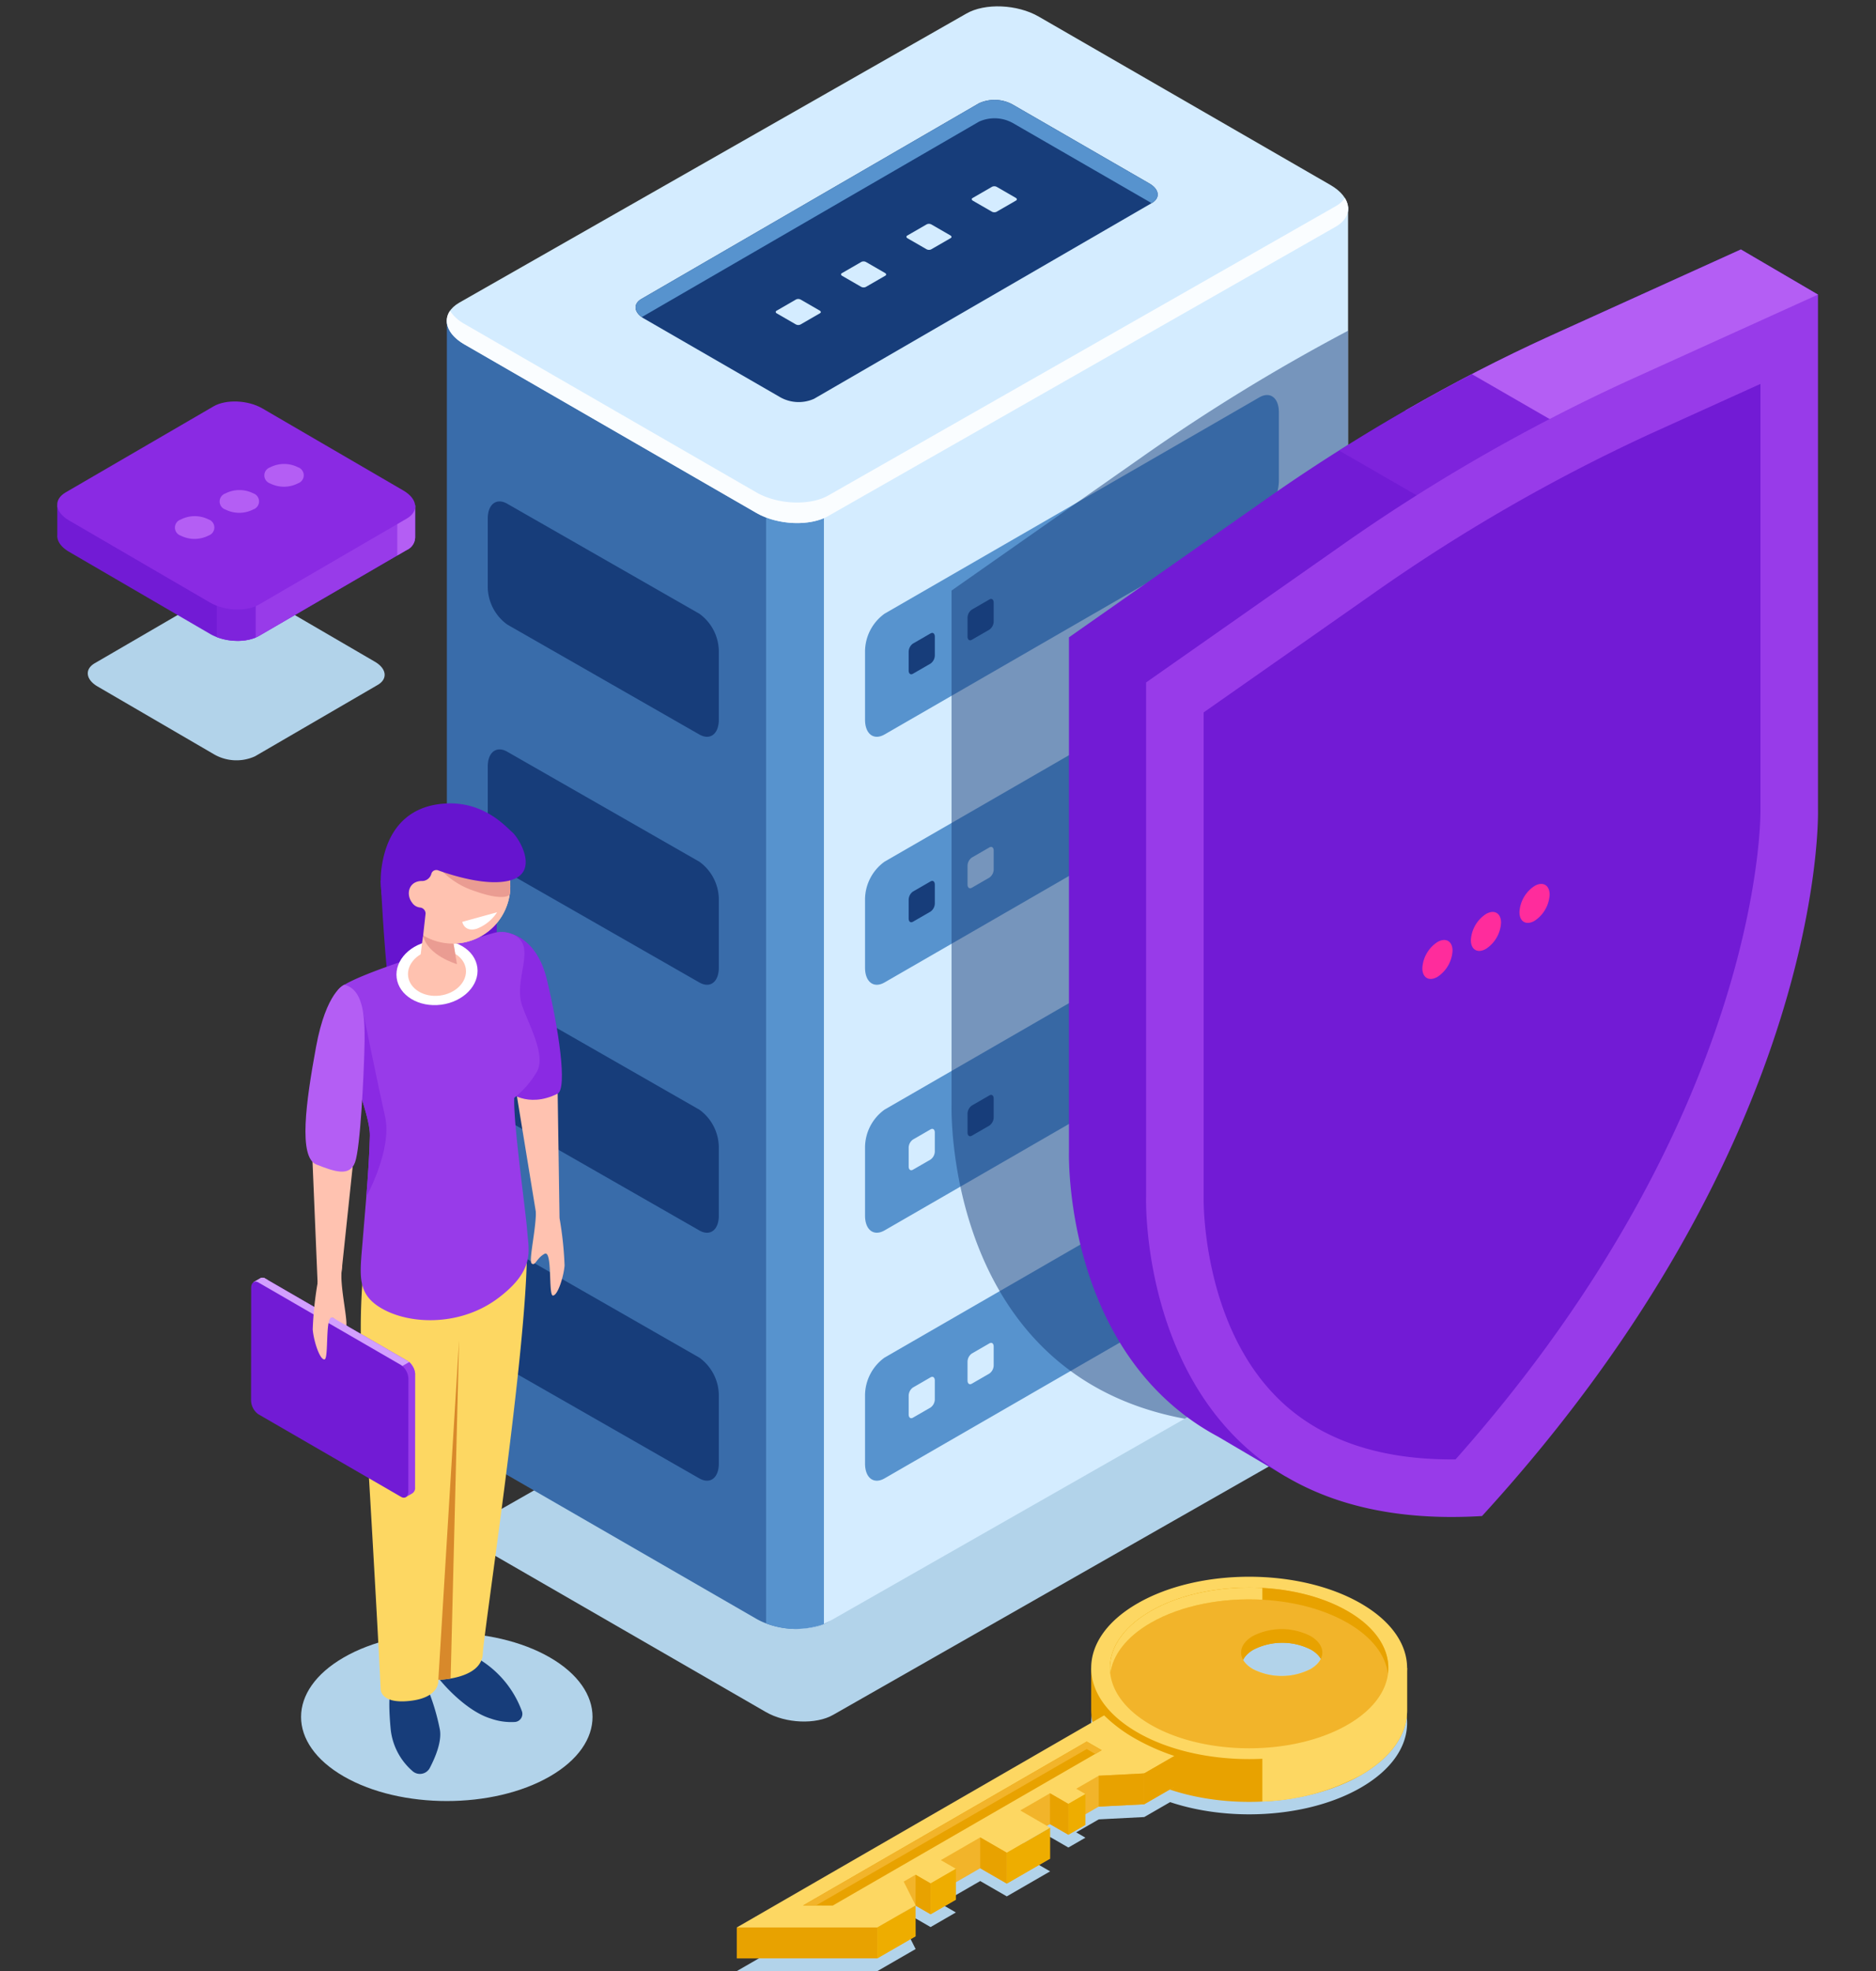 <svg xmlns="http://www.w3.org/2000/svg" xmlns:xlink="http://www.w3.org/1999/xlink" width="295" height="310" viewBox="0 0 295 310">
  <rect x="0" y="0" width="295" height="310" fill="#333333" stroke="none"/>
  <defs>
    <clipPath id="clip-path">
      <rect id="Rectangle_404094" data-name="Rectangle 404094" width="276.882" height="309" fill="none"/>
    </clipPath>
    <clipPath id="clip-path-3">
      <rect id="Rectangle_404091" data-name="Rectangle 404091" width="62.366" height="171.112" fill="none"/>
    </clipPath>
  </defs>
  <g id="img2" transform="translate(-180 -683)">
    <rect id="Rectangle_403884" data-name="Rectangle 403884" width="295" height="310" transform="translate(180 683)" fill="none"/>
    <g id="Group_1101790" data-name="Group 1101790" transform="translate(189 684)">
      <g id="Group_1101789" data-name="Group 1101789" transform="translate(0)" clip-path="url(#clip-path)">
        <g id="Group_1101788" data-name="Group 1101788">
          <g id="Group_1101787" data-name="Group 1101787" clip-path="url(#clip-path)">
            <path id="Path_876004" data-name="Path 876004" d="M216.5,301.055c8.95,5.167,23.46,5.167,32.409,0s8.95-13.544,0-18.711-23.46-5.167-32.41,0-8.95,13.544,0,18.711" transform="translate(-171.444 -22.673)" fill="#b2d3ea"/>
            <path id="Path_876005" data-name="Path 876005" d="M141.634,285.888l74.328-42.382c2.718-1.569,2.377-4.31-.761-6.122l-42.766-24.691c-3.139-1.812-7.887-2.009-10.605-.439L87.5,254.634c-2.718,1.57-2.377,4.311.762,6.123l42.766,24.69c3.139,1.812,7.887,2.01,10.605.44" transform="translate(-19.606 -17.195)" fill="#b2d3ea"/>
            <path id="Path_876006" data-name="Path 876006" d="M80.459,225.222h0V51.7l68.984-18.055,12.706-7.336c2.916-1.684,8.01-1.472,11.377.471l11.855,6.844,36.794-.02-10.9,167.51a3.3,3.3,0,0,1-1.954,3.048l-68.84,51.944c-2.916,1.684-8.01,1.472-11.378-.472L83.229,229.148c-1.943-1.122-2.88-2.574-2.77-3.926" transform="translate(-19.191 -2.05)" fill="#396caa"/>
            <path id="Path_876007" data-name="Path 876007" d="M113.487,25.183a13.126,13.126,0,0,1,6.1,1.6l11.854,6.844,36.794-.02V207.594a3.3,3.3,0,0,1-1.953,3.048L86.544,256.108a10.3,10.3,0,0,1-5.28,1.128L80.442,82.161Z" transform="translate(34.749 -2.05)" fill="#d4ecff"/>
            <path id="Path_876008" data-name="Path 876008" d="M179.271,261.334a12.961,12.961,0,0,1-9.094-.1V84.958h9.094Z" transform="translate(-58.71 -6.917)" fill="#5793ce"/>
            <path id="Path_876009" data-name="Path 876009" d="M140.474,80.13l79.736-45.466c2.917-1.684,2.551-4.624-.817-6.569L173.515,1.608c-3.368-1.944-8.461-2.155-11.377-.471L82.4,46.6c-2.916,1.683-2.55,4.624.817,6.568L129.1,79.659c3.367,1.944,8.461,2.155,11.377.471" transform="translate(-19.18 0)" fill="#d4ecff"/>
            <path id="Path_876010" data-name="Path 876010" d="M83.212,52.617,129.09,79.1c3.368,1.945,8.461,2.156,11.378.472L220.2,34.111a4.393,4.393,0,0,0,1.455-1.292c1,1.612.547,3.361-1.455,4.518L140.467,82.8c-2.916,1.684-8.01,1.472-11.378-.471L83.212,55.843c-2.616-1.51-3.412-3.621-2.272-5.277a6.364,6.364,0,0,0,2.272,2.051" transform="translate(-19.174 -2.672)" fill="#fafdff"/>
            <path id="Path_876011" data-name="Path 876011" d="M141.137,63.008l53.087-30.772c1.364-.788,1.193-2.164-.382-3.074l-21.469-12.4a5.918,5.918,0,0,0-5.324-.22L113.963,47.318c-1.365.788-1.193,2.164.382,3.074l21.468,12.4a5.918,5.918,0,0,0,5.324.22" transform="translate(-22.1 -1.304)" fill="#173d7a"/>
            <path id="Path_876012" data-name="Path 876012" d="M141.036,34.822l3.076-1.776c.188-.109.165-.3-.053-.425l-2.97-1.715a.821.821,0,0,0-.737-.031l-3.076,1.777c-.189.109-.165.3.052.425l2.971,1.715a.818.818,0,0,0,.737.03" transform="translate(6.661 -2.508)" fill="#d4ecff"/>
            <path id="Path_876013" data-name="Path 876013" d="M152.224,41.255l3.076-1.776c.188-.109.165-.3-.053-.425l-2.97-1.715a.821.821,0,0,0-.737-.031l-3.076,1.777c-.189.109-.165.3.053.425l2.97,1.715a.818.818,0,0,0,.737.03" transform="translate(-14.804 -3.032)" fill="#d4ecff"/>
            <path id="Path_876014" data-name="Path 876014" d="M163.411,47.688l3.077-1.777c.187-.108.165-.3-.054-.425l-2.969-1.714a.821.821,0,0,0-.737-.031l-3.076,1.777c-.19.108-.166.3.053.425l2.97,1.715a.816.816,0,0,0,.736.03" transform="translate(-36.269 -3.555)" fill="#d4ecff"/>
            <path id="Path_876015" data-name="Path 876015" d="M174.6,54.121l3.076-1.777c.188-.108.165-.3-.053-.424l-2.97-1.715a.821.821,0,0,0-.737-.031l-3.076,1.777c-.188.109-.165.3.053.425l2.97,1.715a.818.818,0,0,0,.737.03" transform="translate(-57.732 -4.079)" fill="#d4ecff"/>
            <path id="Path_876016" data-name="Path 876016" d="M194.216,32.235l-.062.036c-.1-.073-.2-.15-.32-.22L172.364,19.657a5.913,5.913,0,0,0-5.323-.22L114.017,50.172c-1.258-.9-1.323-2.127-.062-2.854l53.087-30.772a5.916,5.916,0,0,1,5.323.22l21.469,12.4c1.575.909,1.747,2.285.382,3.074" transform="translate(-22.092 -1.304)" fill="#5793ce"/>
            <path id="Path_876017" data-name="Path 876017" d="M95.378,119.928,154.3,85.912a7.364,7.364,0,0,0,3.075-5.876V69.242c0-2.265-1.377-3.306-3.075-2.325L95.378,100.932a7.367,7.367,0,0,0-3.075,5.876V117.6c0,2.264,1.377,3.306,3.075,2.325" transform="translate(34.724 -5.418)" fill="#5793ce"/>
            <path id="Path_876018" data-name="Path 876018" d="M151.866,113.7l2.769-1.6a1.606,1.606,0,0,0,.671-1.281v-2.957c0-.494-.3-.721-.671-.507l-2.769,1.6a1.606,1.606,0,0,0-.671,1.281v2.957c0,.494.3.721.671.507" transform="translate(-17.307 -8.735)" fill="#173d7a"/>
            <path id="Path_876019" data-name="Path 876019" d="M141.788,107.884l2.769-1.6a1.606,1.606,0,0,0,.671-1.28v-2.958c0-.493-.3-.721-.671-.507l-2.769,1.6a1.606,1.606,0,0,0-.671,1.281v2.957c0,.494.3.721.671.507" transform="translate(2.028 -8.261)" fill="#173d7a"/>
            <path id="Path_876020" data-name="Path 876020" d="M95.378,162.384,154.3,128.368a7.364,7.364,0,0,0,3.075-5.876V111.7c0-2.265-1.377-3.306-3.075-2.326L95.378,143.388a7.367,7.367,0,0,0-3.075,5.876v10.794c0,2.264,1.377,3.306,3.075,2.325" transform="translate(34.724 -8.875)" fill="#5793ce"/>
            <path id="Path_876021" data-name="Path 876021" d="M151.866,156.158l2.769-1.6a1.606,1.606,0,0,0,.671-1.281v-2.958c0-.493-.3-.72-.671-.507l-2.769,1.6a1.606,1.606,0,0,0-.671,1.281v2.957c0,.494.3.721.671.507" transform="translate(-17.307 -12.191)" fill="#173d7a"/>
            <path id="Path_876022" data-name="Path 876022" d="M141.788,150.339l2.769-1.6a1.606,1.606,0,0,0,.671-1.281V144.5c0-.493-.3-.721-.671-.507l-2.769,1.6a1.606,1.606,0,0,0-.671,1.281v2.957c0,.494.3.721.671.507" transform="translate(2.028 -11.718)" fill="#d4ecff"/>
            <path id="Path_876023" data-name="Path 876023" d="M95.378,204.839,154.3,170.823a7.365,7.365,0,0,0,3.075-5.876V154.153c0-2.265-1.377-3.306-3.075-2.326L95.378,185.843a7.366,7.366,0,0,0-3.075,5.876v10.794c0,2.264,1.377,3.306,3.075,2.325" transform="translate(34.724 -12.332)" fill="#5793ce"/>
            <path id="Path_876024" data-name="Path 876024" d="M151.866,198.614l2.769-1.6a1.606,1.606,0,0,0,.671-1.28v-2.958c0-.493-.3-.721-.671-.507l-2.769,1.6a1.606,1.606,0,0,0-.671,1.281v2.957c0,.494.3.721.671.507" transform="translate(-17.307 -15.648)" fill="#d4ecff"/>
            <path id="Path_876025" data-name="Path 876025" d="M141.788,192.795l2.769-1.6a1.606,1.606,0,0,0,.671-1.281v-2.957c0-.494-.3-.721-.671-.507l-2.769,1.6a1.606,1.606,0,0,0-.671,1.281v2.957c0,.494.3.721.671.507" transform="translate(2.028 -15.174)" fill="#173d7a"/>
            <path id="Path_876026" data-name="Path 876026" d="M95.378,247.295,154.3,213.279a7.364,7.364,0,0,0,3.075-5.876V196.609c0-2.265-1.377-3.306-3.075-2.325L95.378,228.3a7.367,7.367,0,0,0-3.075,5.876V244.97c0,2.264,1.377,3.306,3.075,2.325" transform="translate(34.724 -15.789)" fill="#5793ce"/>
            <path id="Path_876027" data-name="Path 876027" d="M151.866,241.07l2.769-1.6a1.606,1.606,0,0,0,.671-1.281v-2.957c0-.494-.3-.721-.671-.507l-2.769,1.6a1.606,1.606,0,0,0-.671,1.281v2.957c0,.494.3.721.671.507" transform="translate(-17.307 -19.105)" fill="#d4ecff"/>
            <path id="Path_876028" data-name="Path 876028" d="M141.788,235.251l2.769-1.6a1.606,1.606,0,0,0,.671-1.28v-2.958c0-.493-.3-.721-.671-.507l-2.769,1.6a1.606,1.606,0,0,0-.671,1.281v2.957c0,.494.3.721.671.507" transform="translate(2.028 -18.631)" fill="#d4ecff"/>
            <path id="Path_876029" data-name="Path 876029" d="M221.427,121.411,191.244,104.13a7.367,7.367,0,0,1-3.075-5.876V87.459c0-2.264,1.377-3.305,3.075-2.325l30.183,17.281a7.367,7.367,0,0,1,3.075,5.876v10.794c0,2.264-1.377,3.306-3.075,2.325" transform="translate(-120.469 -6.902)" fill="#173d7a"/>
            <path id="Path_876030" data-name="Path 876030" d="M221.427,163.867l-30.183-17.281a7.367,7.367,0,0,1-3.075-5.876V129.915c0-2.264,1.377-3.305,3.075-2.325l30.183,17.281a7.367,7.367,0,0,1,3.075,5.876v10.794c0,2.264-1.377,3.306-3.075,2.325" transform="translate(-120.469 -10.358)" fill="#173d7a"/>
            <path id="Path_876031" data-name="Path 876031" d="M221.427,206.322l-30.183-17.281a7.367,7.367,0,0,1-3.075-5.876V172.37c0-2.264,1.377-3.305,3.075-2.325l30.183,17.281A7.367,7.367,0,0,1,224.5,193.2V204c0,2.264-1.377,3.306-3.075,2.325" transform="translate(-120.469 -13.815)" fill="#173d7a"/>
            <path id="Path_876032" data-name="Path 876032" d="M221.427,248.778,191.244,231.5a7.367,7.367,0,0,1-3.075-5.876V214.826c0-2.264,1.377-3.305,3.075-2.325l30.183,17.281a7.367,7.367,0,0,1,3.075,5.876v10.794c0,2.264-1.377,3.306-3.075,2.325" transform="translate(-120.469 -17.272)" fill="#173d7a"/>
            <g id="Group_1101786" data-name="Group 1101786" transform="translate(140.624 51.016)" opacity="0.5">
              <g id="Group_1101785" data-name="Group 1101785">
                <g id="Group_1101784" data-name="Group 1101784" clip-path="url(#clip-path-3)">
                  <path id="Path_876033" data-name="Path 876033" d="M80.448,96.4l30.027-21.057A297.972,297.972,0,0,1,142.8,55.539V210.066a3.3,3.3,0,0,1-1.954,3.048L117.108,226.65C79.15,219.584,80.448,177.3,80.448,177.3Z" transform="translate(-80.442 -55.538)" fill="#173d7a"/>
                </g>
              </g>
            </g>
            <path id="Path_876034" data-name="Path 876034" d="M.011,183.523v-80.9L30.039,81.566a284.58,284.58,0,0,1,45.6-26.328l30.028-13.617,12.123,7.1-13.416,9.729v63.33s1.647,51.625-52.829,111.2a63.987,63.987,0,0,1-18.353-1.308l.9,2.932-10.666-6.284q-1.382-.741-2.654-1.56l-.152-.089.008,0C-.882,212.752.011,183.523.011,183.523" transform="translate(159.084 -3.389)" fill="#721bd5"/>
            <path id="Path_876035" data-name="Path 876035" d="M.005,66.96q11.387-6.57,22.74-11.722L52.773,41.622l12.124,7.1L51.48,58.449V96.68Z" transform="translate(211.98 -3.389)" fill="#b45ef4"/>
            <path id="Path_876036" data-name="Path 876036" d="M52.568,62.969l25.3,14.61L57.028,89.612,31.716,75q10.421-6.6,20.852-12.03" transform="translate(169.877 -5.127)" fill="#7e23dc"/>
            <path id="Path_876037" data-name="Path 876037" d="M.006,191.252v-80.9L30.033,89.3a284.58,284.58,0,0,1,45.6-26.328L105.663,49.35v80.9s1.647,51.625-52.829,111.2C-1.642,244.78.006,191.252.006,191.252" transform="translate(171.213 -4.018)" fill="#983be9"/>
            <path id="Path_876038" data-name="Path 876038" d="M21.736,224.377c6.554,6.359,15.873,9.533,27.74,9.408,48.441-54.568,47.949-101.565,47.939-102l0-67.143L80.176,72.457a276.036,276.036,0,0,0-44.142,25.5L9.861,116.306V192.5l0,.278c-.006.2-.261,19.824,11.879,31.6" transform="translate(170.412 -5.263)" fill="#721bd5"/>
            <path id="Path_876039" data-name="Path 876039" d="M67.313,161.543a5.244,5.244,0,0,1-2.373,4.11c-1.311.757-2.374.143-2.374-1.37a5.243,5.243,0,0,1,2.374-4.11c1.311-.757,2.373-.143,2.373,1.37" transform="translate(152.096 -13.015)" fill="#ff2c9c"/>
            <path id="Path_876040" data-name="Path 876040" d="M59,156.744a5.245,5.245,0,0,1-2.372,4.11c-1.311.757-2.375.143-2.375-1.37a5.245,5.245,0,0,1,2.375-4.11c1.31-.757,2.372-.143,2.372,1.37" transform="translate(168.041 -12.624)" fill="#ff2c9c"/>
            <path id="Path_876041" data-name="Path 876041" d="M50.69,151.946a5.247,5.247,0,0,1-2.373,4.11c-1.311.757-2.374.143-2.374-1.37a5.244,5.244,0,0,1,2.374-4.11c1.31-.757,2.373-.143,2.373,1.37" transform="translate(183.989 -12.234)" fill="#ff2c9c"/>
            <path id="Path_876042" data-name="Path 876042" d="M226.188,149.659s.487,10.031,1.25,16.771,17-5.177,17-5.177v-7.676Z" transform="translate(-175.326 -12.185)" fill="#6614cf"/>
            <path id="Path_876043" data-name="Path 876043" d="M221.964,285.156c.243.61,4.451,5.73,8.657,7.011a9.677,9.677,0,0,0,3.864.534,1.274,1.274,0,0,0,1.035-1.7,15.978,15.978,0,0,0-8.07-8.895c-7.133-3.536-5.487,3.048-5.487,3.048" transform="translate(-162.455 -22.884)" fill="#173d7a"/>
            <path id="Path_876044" data-name="Path 876044" d="M241.741,287.66a34.754,34.754,0,0,1,2.072,6.828c.3,1.9-.743,4.36-1.6,5.994a1.75,1.75,0,0,1-2.727.471,10.115,10.115,0,0,1-3.414-6.526c-.488-5.243,0-6.157,0-6.157Z" transform="translate(-183.634 -23.421)" fill="#173d7a"/>
            <path id="Path_876045" data-name="Path 876045" d="M221.267,218.219a99.762,99.762,0,0,0,0,13.928c.549,7.316,2.513,41.528,2.879,49.758,0,0-.183,2.492,4.641,1.944s4.435-3.315,4.435-3.315,6.775-.092,6.988-4.085,6.939-47.683,6.939-63.39Z" transform="translate(-173.293 -17.347)" fill="#fdd762"/>
            <path id="Path_876046" data-name="Path 876046" d="M215.439,181.513l3.907,23.9,3.555-.062-.327-21.9Z" transform="translate(-143.916 -14.779)" fill="#ffc2b0"/>
            <path id="Path_876047" data-name="Path 876047" d="M215.033,158.479s5.273-.137,7.108,7.483,3.271,17.161,1.675,17.954c-4.792,2.38-7.824-.405-7.824-.405Z" transform="translate(-145.147 -12.903)" fill="#8a2ae3"/>
            <path id="Path_876048" data-name="Path 876048" d="M246.627,158.8a4.313,4.313,0,0,0-2.846-.156c-4.492,1.29-21.381,6.246-24.164,8.625-3.216,2.749,4.823,18.2,4.707,23.259s-.687,11.035-1.134,16.54-1.053,8.524,3.45,10.865,12.191,2.449,17.946-1.936,4.711-7.386,4.472-10.57-2.2-16.952-2.029-20.861a14.8,14.8,0,0,0,3.53-4.056c1.5-2.562-1.151-7.271-2.253-10.333s.622-6.562.281-9.06a2.836,2.836,0,0,0-1.959-2.318" transform="translate(-175.163 -12.903)" fill="#983be9"/>
            <path id="Path_876049" data-name="Path 876049" d="M242.191,164.184c.356,2.781-2.2,5.4-5.7,5.85s-6.634-1.442-6.99-4.224,2.2-5.4,5.7-5.85,6.634,1.442,6.99,4.225" transform="translate(-176.127 -13.019)" fill="#fff"/>
            <path id="Path_876050" data-name="Path 876050" d="M240.543,164.545c.254,1.989-1.569,3.86-4.074,4.181s-4.742-1.032-5-3.019,1.569-3.861,4.074-4.181,4.742,1.031,5,3.019" transform="translate(-176.289 -13.148)" fill="#ffc2b0"/>
            <path id="Path_876051" data-name="Path 876051" d="M237.494,157.568s-3.049-2.508-3.648-1.237-1.092,6.719-1.092,6.719l6.054,1.627-.919-5.522s1.212-1.028-.4-1.587" transform="translate(-175.729 -12.699)" fill="#ffc2b0"/>
            <path id="Path_876052" data-name="Path 876052" d="M241.93,150.359a9.04,9.04,0,1,1-8.491-9.557,9.04,9.04,0,0,1,8.491,9.557" transform="translate(-170.702 -11.463)" fill="#ffc2b0"/>
            <path id="Path_876053" data-name="Path 876053" d="M233.151,158.045c-.054.285-.1.59-.154.9.608,3.145,5.315,4.522,5.315,4.522l-.7-4.179s.57-.484.409-.968c-1.86-.587-4.2-1.107-4.874-.277" transform="translate(-175.456 -12.833)" fill="#ea9c92"/>
            <path id="Path_876054" data-name="Path 876054" d="M241.93,150.359a9.04,9.04,0,1,1-8.491-9.557,9.04,9.04,0,0,1,8.491,9.557" transform="translate(-170.702 -11.463)" fill="#ffc2b0"/>
            <path id="Path_876055" data-name="Path 876055" d="M250.5,192.286l1.012,24.191,3.537.365,2.3-21.777Z" transform="translate(-210.568 -15.656)" fill="#ffc2b0"/>
            <path id="Path_876056" data-name="Path 876056" d="M249.545,188.616c-1.169-5.165-3.481-16.579-3.481-16.579l-.988,11.352c1.14,3.367,2.12,6.457,2.079,8.247-.068,2.973-.295,6.258-.559,9.578v.01s4.12-7.442,2.95-12.608" transform="translate(-197.993 -14.007)" fill="#8a2ae3"/>
            <path id="Path_876057" data-name="Path 876057" d="M254.9,167.512s-2.828,1.08-4.428,9.767-2.8,17.388.056,18.509,5.238,1.964,6.076-.359,1.359-13.519,1.464-17.545.258-9.577-3.168-10.373" transform="translate(-209.771 -13.639)" fill="#b45ef4"/>
            <path id="Path_876058" data-name="Path 876058" d="M232.633,281.782a13.856,13.856,0,0,0,1.935-.2l1.326-53.181Z" transform="translate(-172.705 -18.597)" fill="#d8892b"/>
            <path id="Path_876059" data-name="Path 876059" d="M264.083,252.182l-1.882-2.456-19.789-11.457a2.754,2.754,0,0,1-1.147-2.2l.017-16.2-1.138-1.485,1.069-.619h0a.722.722,0,0,1,.775.045l22.428,12.985a2.755,2.755,0,0,1,1.146,2.2l-.019,17.645a1,1,0,0,1-.419.941Z" transform="translate(-209.274 -17.723)" fill="#983be9"/>
            <path id="Path_876060" data-name="Path 876060" d="M250.725,242.892l-1.406-.814L241.6,228.672l.008-8.8-1.137-1.485,1.069-.619h0a.723.723,0,0,1,.776.045l22.427,12.985a2.314,2.314,0,0,1,.845.988Z" transform="translate(-209.601 -17.723)" fill="#d29fff"/>
            <path id="Path_876061" data-name="Path 876061" d="M265.882,219.043l-.505-.66,1.069-.619v0a.721.721,0,0,1,.776.045l.395.229Z" transform="translate(-234.506 -17.723)" fill="#d29fff"/>
            <path id="Path_876062" data-name="Path 876062" d="M242.455,232.114a2.874,2.874,0,0,1,.937,1.89l-2.192,1.265-1.05-1.823Z" transform="translate(-187.107 -18.899)" fill="#983be9"/>
            <path id="Path_876063" data-name="Path 876063" d="M264.9,231.468l-22.427-12.985c-.635-.367-1.15.021-1.151.868L241.306,237a2.754,2.754,0,0,0,1.146,2.2l22.427,12.985c.635.367,1.15-.021,1.151-.868l.019-17.644a2.753,2.753,0,0,0-1.147-2.2" transform="translate(-210.827 -17.778)" fill="#721bd5"/>
            <path id="Path_876064" data-name="Path 876064" d="M252.729,218.141a54.8,54.8,0,0,0-.795,7.455c.141,1.809,1.109,4.791,1.844,4.729s.025-7.273,1.314-6.555,1.426,1.95,2.011,1.515-1.02-6.6-.592-9.269-3.783,2.126-3.783,2.126" transform="translate(-211.759 -17.522)" fill="#ffc2b0"/>
            <path id="Path_876065" data-name="Path 876065" d="M219.062,207.2a54.8,54.8,0,0,1,.795,7.455c-.141,1.809-1.109,4.791-1.844,4.729s-.025-7.273-1.314-6.555-1.426,1.95-2.011,1.515,1.02-6.6.592-9.269,3.783,2.126,3.783,2.126" transform="translate(-140.078 -16.631)" fill="#ffc2b0"/>
            <path id="Path_876066" data-name="Path 876066" d="M230.381,151.067c4.535,1.611,5.418.628,5.461.575.041-.273.075-.549.092-.831a9.01,9.01,0,0,0-.3-2.888l-11.765-1.589a12.829,12.829,0,0,0,6.515,4.733" transform="translate(-164.706 -11.915)" fill="#ea9c92"/>
            <path id="Path_876067" data-name="Path 876067" d="M241.924,141c-1.068-.916-4.925-5.445-11.834-4.377-4.318.669-7.958,3.614-8.765,10.333a15.446,15.446,0,0,0,4.179,12.283,3.8,3.8,0,0,0,.491-.249c1.73-1.138,1.916-1.765,1.916-1.77l.382-3.429a.957.957,0,0,0-.862-.95,1.726,1.726,0,0,1-1.266-.773c-.993-1.3-.535-3.321,1.45-3.4a1.522,1.522,0,0,0,1.585-1.127.811.811,0,0,1,1.059-.551c2.257.817,7.821,2.578,11.4,1.564,4.581-1.3,1.33-6.642.262-7.558" transform="translate(-170.371 -11.111)" fill="#6614cf"/>
            <path id="Path_876068" data-name="Path 876068" d="M228.837,155.866l2.765-.76a6.671,6.671,0,0,1-3.247,2.606c-1.927.53-2.228-1.1-2.228-1.1Z" transform="translate(-162.435 -12.629)" fill="#fff"/>
            <path id="Path_876069" data-name="Path 876069" d="M254.061,225.868l-2.356-1.349.885,1.445,1.191.44Z" transform="translate(-208.389 -18.28)" fill="#d29fff"/>
            <path id="Path_876070" data-name="Path 876070" d="M77.62,282.529c9.7-5.6,25.426-5.6,35.127,0s9.7,14.68,0,20.28-25.426,5.6-35.127,0-9.7-14.681,0-20.28M95.785,292.86a9.982,9.982,0,0,0,9.033,0c2.495-1.44,2.495-3.775,0-5.216a9.982,9.982,0,0,0-9.033,0c-2.495,1.44-2.495,3.775,0,5.216" transform="translate(92.244 -22.662)" fill="#b2d3ea"/>
            <path id="Path_876071" data-name="Path 876071" d="M167.94,300.081a23.33,23.33,0,0,0,4.807,3.608,34.272,34.272,0,0,0,6.25,2.775l-4.749,2.742-7.156.367-3.539,2.044,1.445.834L162.318,314l-2.89-1.668-4.682,2.7,4.7,2.716-3.458,2-3.353,1.935-4.18-2.412-6.192,3.575,2.364,1.365-3.978,2.3-2.364-1.365-1.867,1.078,1.88,3.74-6.018,3.474H110.173Z" transform="translate(-3.317 -24.433)" fill="#b2d3ea"/>
            <path id="Path_876072" data-name="Path 876072" d="M70.344,290.524v-6.716l1.979,1.117a17.055,17.055,0,0,1,5.3-4.53c9.7-5.6,25.427-5.6,35.127,0a16.2,16.2,0,0,1,5.829,5.315l1.446-1.9v6.715c0,3.673-2.42,7.349-7.275,10.151-9.7,5.6-25.427,5.6-35.127,0-4.855-2.8-7.28-6.478-7.274-10.151m25.525-4.377a9.982,9.982,0,0,0,9.033,0c2.495-1.44,2.495-3.775,0-5.216a9.982,9.982,0,0,0-9.033,0c-2.495,1.44-2.495,3.775,0,5.216" transform="translate(92.246 -22.488)" fill="#e8a200"/>
            <path id="Path_876073" data-name="Path 876073" d="M70.344,296.492l10.718-5.283,9.525-6.292a12.259,12.259,0,0,1,1.07,1.466l1.446-1.9V291.2c0,3.674-2.42,7.349-7.275,10.152A34.832,34.832,0,0,1,70.344,305.5Z" transform="translate(119.163 -23.163)" fill="#fdd762"/>
            <path id="Path_876074" data-name="Path 876074" d="M77.62,273.072c9.7-5.6,25.426-5.6,35.127,0s9.7,14.68,0,20.28-25.426,5.6-35.127,0-9.7-14.681,0-20.28M95.785,283.4a9.982,9.982,0,0,0,9.033,0c2.495-1.44,2.495-3.775,0-5.216a9.982,9.982,0,0,0-9.033,0c-2.495,1.44-2.495,3.775,0,5.216" transform="translate(92.244 -21.892)" fill="#fdd762"/>
            <path id="Path_876075" data-name="Path 876075" d="M83.452,277.3h13.48a34.675,34.675,0,0,1,3.588,1.029v11.424H83.452Zm4.958,8.933a9.982,9.982,0,0,0,9.033,0c2.495-1.44,2.495-3.775,0-5.216a9.982,9.982,0,0,0-9.033,0c-2.495,1.44-2.495,3.775,0,5.216" transform="translate(99.705 -22.578)" fill="#e8a200"/>
            <path id="Path_876076" data-name="Path 876076" d="M79.963,274.424c8.55-4.936,22.412-4.936,30.962,0s8.549,12.939,0,17.876-22.412,4.936-30.961,0-8.55-12.939,0-17.876m16.083,9.13a9.982,9.982,0,0,0,9.033,0c2.495-1.44,2.495-3.775,0-5.216a9.982,9.982,0,0,0-9.033,0c-2.495,1.44-2.495,3.775,0,5.216" transform="translate(91.983 -22.042)" fill="#f2b42a"/>
            <path id="Path_876077" data-name="Path 876077" d="M110.925,276.279c-8.549-4.936-22.412-4.936-30.962,0-3.866,2.232-5.978,5.092-6.347,8.011-.448-3.537,1.664-7.16,6.347-9.865,8.55-4.936,22.412-4.936,30.962,0,4.684,2.7,6.795,6.328,6.347,9.865-.37-2.919-2.481-5.779-6.347-8.011" transform="translate(91.983 -22.042)" fill="#e8a200"/>
            <path id="Path_876078" data-name="Path 876078" d="M167.94,297.892a23.332,23.332,0,0,0,4.807,3.608,34.274,34.274,0,0,0,6.25,2.775l-4.749,2.742-7.156.367-3.539,2.044,1.445.834-2.68,1.547-2.89-1.668-4.682,2.7,4.7,2.716-3.458,2-3.353,1.935-4.18-2.412-6.192,3.575,2.364,1.365-3.978,2.3-2.364-1.365-1.867,1.078,1.88,3.74-6.018,3.474H110.173Z" transform="translate(-3.317 -24.255)" fill="#f2b42a"/>
            <path id="Path_876079" data-name="Path 876079" d="M167.94,292.609a23.331,23.331,0,0,0,4.807,3.608,34.27,34.27,0,0,0,6.25,2.775l-4.749,2.742-7.156.367-3.539,2.044,1.445.834-2.68,1.547-2.89-1.668-4.682,2.7,4.7,2.716-3.458,2-3.353,1.935-4.18-2.412-6.192,3.575,2.364,1.365-3.978,2.3-2.364-1.365-1.867,1.078,1.88,3.74-6.018,3.474H110.173Z" transform="translate(-3.317 -23.824)" fill="#fdd762"/>
            <rect id="Rectangle_404092" data-name="Rectangle 404092" width="22.114" height="4.853" transform="translate(106.856 302.136)" fill="#e8a200"/>
            <path id="Path_876080" data-name="Path 876080" d="M154.278,326.108v-4.853l-2.364-1.365v4.853Z" transform="translate(-16.94 -26.046)" fill="#e8a200"/>
            <path id="Path_876081" data-name="Path 876081" d="M151.56,318.876v4.853l-3.977,2.3v-4.854Z" transform="translate(-10.245 -25.963)" fill="#eead00"/>
            <path id="Path_876082" data-name="Path 876082" d="M138.866,313.5v4.853l4.179,2.413V315.91Z" transform="translate(6.278 -25.525)" fill="#e8a200"/>
            <path id="Path_876083" data-name="Path 876083" d="M138.262,311.843V316.7l-6.81,3.932v-4.853Z" transform="translate(17.871 -25.39)" fill="#eead00"/>
            <path id="Path_876084" data-name="Path 876084" d="M160.476,325.173l.014,4.818-6.018,3.474v-4.854Z" transform="translate(-25.502 -26.476)" fill="#eead00"/>
            <path id="Path_876085" data-name="Path 876085" d="M125.413,307.623v4.853l2.68-1.547v-4.853Z" transform="translate(33.588 -24.921)" fill="#eead00"/>
            <path id="Path_876086" data-name="Path 876086" d="M122.5,302.542V307.4l-7.156.368V302.91Z" transform="translate(48.433 -24.633)" fill="#e8a200"/>
            <path id="Path_876087" data-name="Path 876087" d="M127.3,322.887l42.293-24.44-2.351-1.357-44.617,25.782Z" transform="translate(-5.355 -24.189)" fill="#e8a200"/>
            <path id="Path_876088" data-name="Path 876088" d="M167.244,298.266l-42.595,24.612-2.023-.006,44.617-25.782,2.351,1.358-1.018.588Z" transform="translate(-5.354 -24.189)" fill="#f2b42a"/>
            <path id="Path_876089" data-name="Path 876089" d="M110.173,307.153V302.3l4.748-2.742v4.854Z" transform="translate(60.758 -24.39)" fill="#e8a200"/>
            <path id="Path_876090" data-name="Path 876090" d="M128.329,305.944V310.8l2.89,1.669v-4.854Z" transform="translate(27.782 -24.91)" fill="#e8a200"/>
            <path id="Path_876091" data-name="Path 876091" d="M101.527,274.425c4.8-2.774,11.286-3.988,17.56-3.645v1.854c-6.274-.344-12.755.872-17.56,3.645-3.866,2.232-5.978,5.092-6.347,8.011-.448-3.537,1.664-7.16,6.347-9.865" transform="translate(70.419 -22.042)" fill="#fdd762"/>
            <path id="Path_876092" data-name="Path 876092" d="M271.669,126.055l19.289-11.223c1.629-.94,1.425-2.582-.456-3.667l-18.385-10.712a7.061,7.061,0,0,0-6.351-.264l-19.29,11.224c-1.628.94-1.423,2.581.456,3.666l18.387,10.712a7.056,7.056,0,0,0,6.35.264" transform="translate(-240.574 -8.106)" fill="#b2d3ea"/>
            <path id="Path_876093" data-name="Path 876093" d="M240.159,90.038h0v-4.66l24.745-.014-.17-.006c1.963-1.133,5.391-.991,7.658.318l-.733-.306,24.767-.014v4.973a2.219,2.219,0,0,1-1.315,2.052l-23.259,13.533c-1.963,1.133-5.392.99-7.658-.318l-22.17-12.917c-1.307-.755-1.938-1.732-1.865-2.643" transform="translate(-240.149 -6.888)" fill="#721bd5"/>
            <path id="Path_876094" data-name="Path 876094" d="M240.153,84.6a8.835,8.835,0,0,1,4.105,1.077l-.733-.306,24.768-.014v4.974a2.219,2.219,0,0,1-1.315,2.051l-23.259,13.533a6.932,6.932,0,0,1-3.554.759Z" transform="translate(-212.015 -6.888)" fill="#983be9"/>
            <path id="Path_876095" data-name="Path 876095" d="M240.154,85.427l2.8,0V90.4a2.217,2.217,0,0,1-1.314,2.051l-1.488.86Z" transform="translate(-186.679 -6.955)" fill="#b45ef4"/>
            <path id="Path_876096" data-name="Path 876096" d="M273.569,107.486a8.722,8.722,0,0,1-6.121-.07V100.9h6.121Z" transform="translate(-242.36 -8.216)" fill="#7e23dc"/>
            <path id="Path_876097" data-name="Path 876097" d="M271.85,99.6l23.259-13.533c1.963-1.134,1.717-3.113-.55-4.422L272.39,68.732c-2.267-1.308-5.7-1.45-7.658-.317L241.473,81.948c-1.963,1.134-1.717,3.113.549,4.422l22.17,12.916c2.266,1.309,5.7,1.451,7.658.318" transform="translate(-240.147 -5.508)" fill="#8a2ae3"/>
            <path id="Path_876098" data-name="Path 876098" d="M260.138,81.414a4.844,4.844,0,0,0,4.383-.021,1.336,1.336,0,0,0-.012-2.53,4.842,4.842,0,0,0-4.382.021,1.335,1.335,0,0,0,.011,2.53" transform="translate(-226.658 -6.379)" fill="#b45ef4"/>
            <path id="Path_876099" data-name="Path 876099" d="M267.791,85.882a4.845,4.845,0,0,0,4.382-.021,1.336,1.336,0,0,0-.012-2.53,4.842,4.842,0,0,0-4.382.021,1.335,1.335,0,0,0,.012,2.53" transform="translate(-241.339 -6.743)" fill="#b45ef4"/>
            <path id="Path_876100" data-name="Path 876100" d="M275.443,90.35a4.842,4.842,0,0,0,4.382-.021,1.335,1.335,0,0,0-.013-2.53,4.841,4.841,0,0,0-4.381.021,1.335,1.335,0,0,0,.012,2.53" transform="translate(-256.02 -7.107)" fill="#b45ef4"/>
          </g>
        </g>
      </g>
    </g>
  </g>
</svg>
